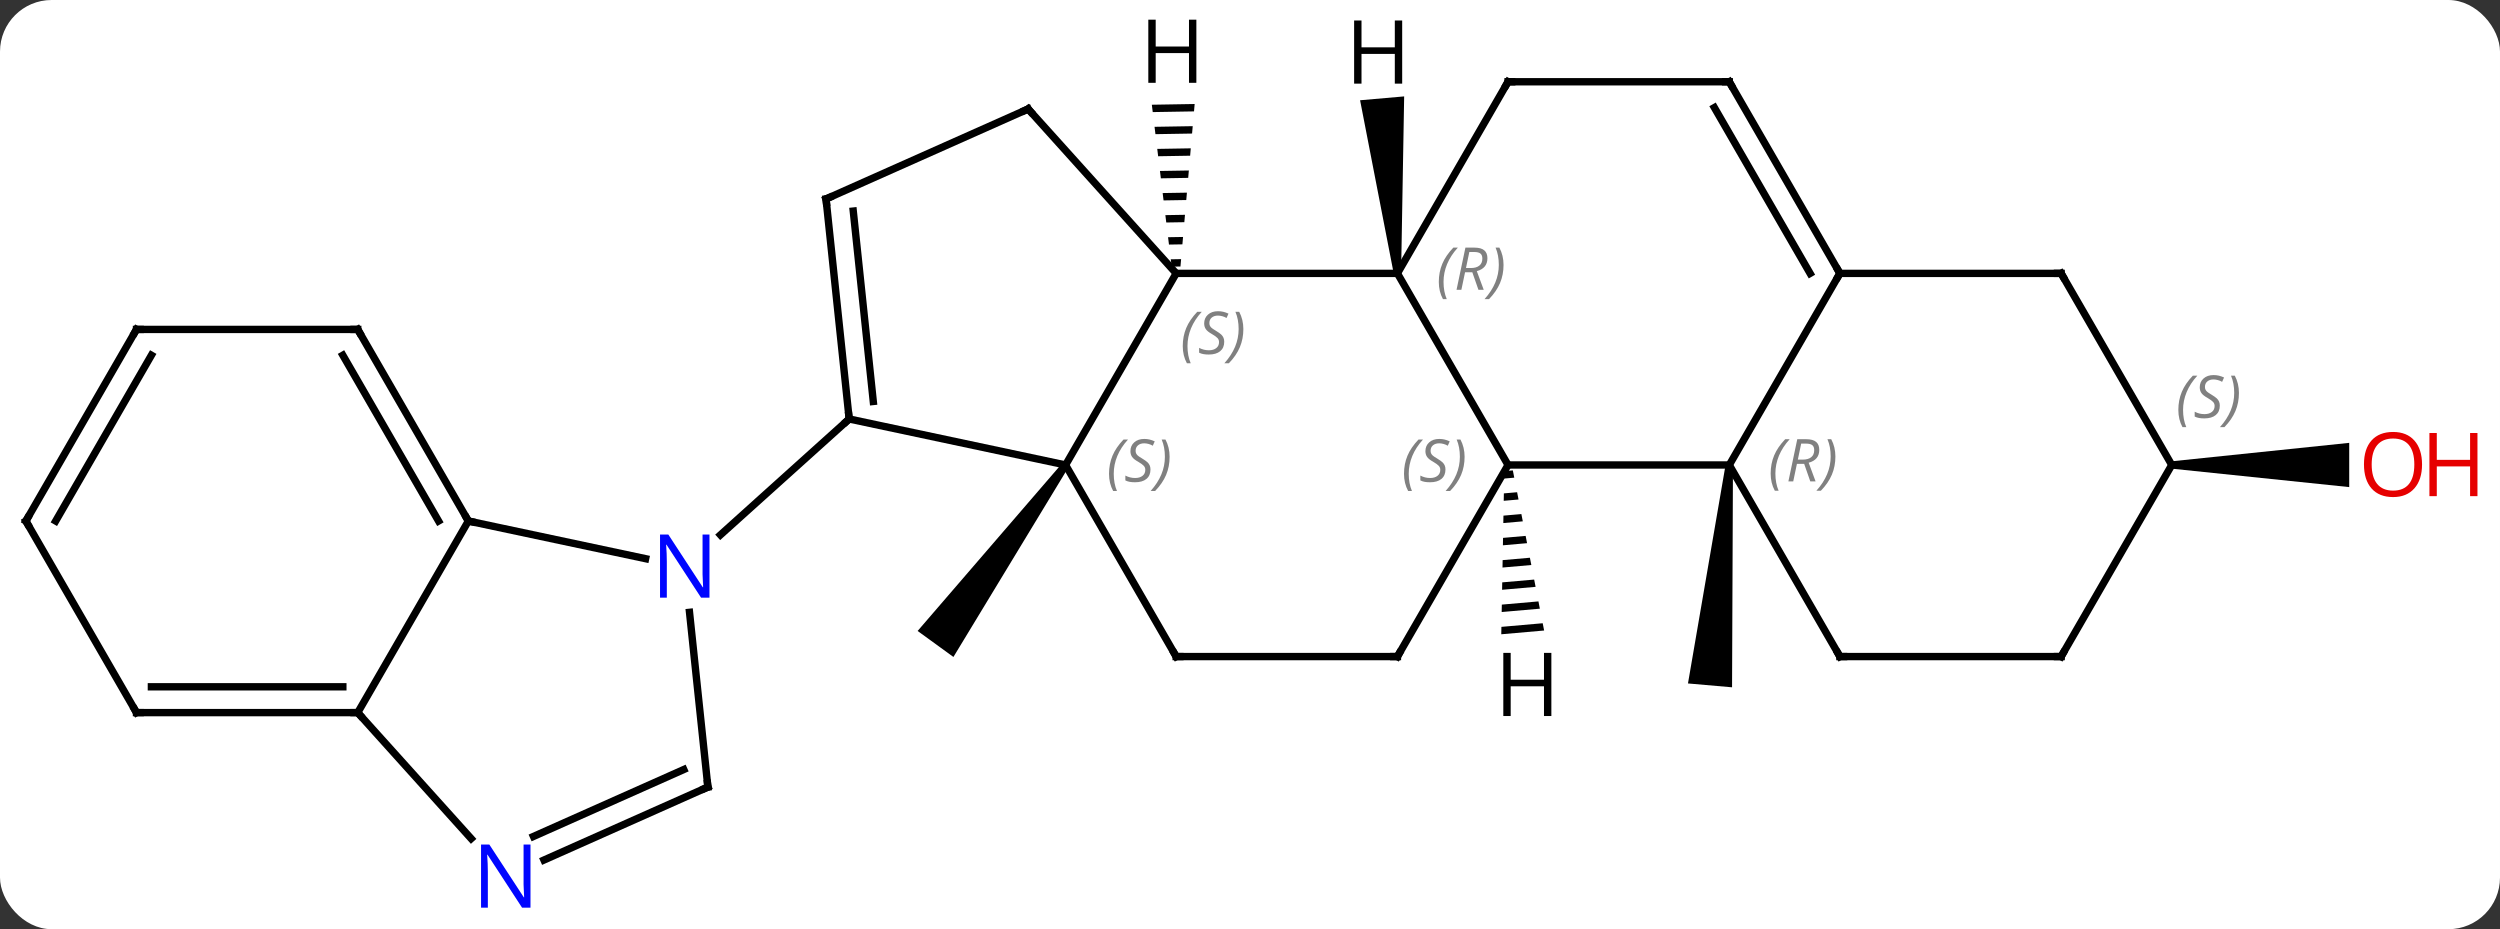 <svg width="339" viewBox="0 0 339 126" style="fill-opacity:1; color-rendering:auto; color-interpolation:auto; text-rendering:auto; stroke:black; stroke-linecap:square; stroke-miterlimit:10; shape-rendering:auto; stroke-opacity:1; fill:black; stroke-dasharray:none; font-weight:normal; stroke-width:1; font-family:'Open Sans'; font-style:normal; stroke-linejoin:miter; font-size:12; stroke-dashoffset:0; image-rendering:auto;" height="126" class="cas-substance-image" xmlns:xlink="http://www.w3.org/1999/xlink" xmlns="http://www.w3.org/2000/svg"><rect x="0" y="0" width="339" height="126" fill="#333333" stroke="none"/><svg class="cas-substance-single-component"><rect y="0" x="0" width="339" stroke="none" ry="7" rx="7" height="126" fill="white" class="cas-substance-group"/><svg y="0" x="0" width="339" viewBox="0 0 339 126" style="fill:black;" height="126" class="cas-substance-single-component-image"><svg><g><g transform="translate(164,63)" style="text-rendering:geometricPrecision; color-rendering:optimizeQuality; color-interpolation:linearRGB; stroke-linecap:butt; image-rendering:optimizeQuality;"><path style="stroke:none;" d="M-19.913 -0.243 L-19.105 0.345 L-34.716 26.084 L-39.57 22.558 Z"/><path style="stroke:none;" d="M69.993 0.007 L70.989 0.095 L70.867 30.198 L64.889 29.676 Z"/><path style="stroke:none;" d="M130.491 0.551 L130.491 -0.449 L154.554 -2.949 L154.554 3.051 Z"/><line y2="0.051" y1="-25.929" x2="-19.509" x1="-4.509" style="fill:none;"/><line y2="-25.929" y1="-25.929" x2="25.491" x1="-4.509" style="fill:none;"/><line y2="-48.225" y1="-25.929" x2="-24.582" x1="-4.509" style="fill:none;"/><line y2="-6.186" y1="0.051" x2="-48.852" x1="-19.509" style="fill:none;"/><line y2="26.031" y1="0.051" x2="-4.509" x1="-19.509" style="fill:none;"/><line y2="0.051" y1="-25.929" x2="40.491" x1="25.491" style="fill:none;"/><line y2="-51.912" y1="-25.929" x2="40.491" x1="25.491" style="fill:none;"/><line y2="-36.021" y1="-48.225" x2="-51.99" x1="-24.582" style="fill:none;"/><line y2="-36.021" y1="-6.186" x2="-51.99" x1="-48.852" style="fill:none;"/><line y2="-34.377" y1="-8.562" x2="-48.298" x1="-45.583" style="fill:none;"/><line y2="9.531" y1="-6.186" x2="-66.31" x1="-48.852" style="fill:none;"/><line y2="26.031" y1="26.031" x2="25.491" x1="-4.509" style="fill:none;"/><line y2="26.031" y1="0.051" x2="25.491" x1="40.491" style="fill:none;"/><line y2="0.051" y1="0.051" x2="70.491" x1="40.491" style="fill:none;"/><line y2="-51.912" y1="-51.912" x2="70.491" x1="40.491" style="fill:none;"/><line y2="-25.929" y1="0.051" x2="85.491" x1="70.491" style="fill:none;"/><line y2="26.031" y1="0.051" x2="85.491" x1="70.491" style="fill:none;"/><line y2="-25.929" y1="-51.912" x2="85.491" x1="70.491" style="fill:none;"/><line y2="-25.929" y1="-48.412" x2="81.45" x1="68.47" style="fill:none;"/><line y2="-25.929" y1="-25.929" x2="115.491" x1="85.491" style="fill:none;"/><line y2="26.031" y1="26.031" x2="115.491" x1="85.491" style="fill:none;"/><line y2="0.051" y1="-25.929" x2="130.491" x1="115.491" style="fill:none;"/><line y2="0.051" y1="26.031" x2="130.491" x1="115.491" style="fill:none;"/><line y2="7.65" y1="12.759" x2="-100.491" x1="-76.456" style="fill:none;"/><line y2="43.722" y1="20.032" x2="-68.01" x1="-70.502" style="fill:none;"/><line y2="33.63" y1="7.65" x2="-115.491" x1="-100.491" style="fill:none;"/><line y2="-18.33" y1="7.65" x2="-115.491" x1="-100.491" style="fill:none;"/><line y2="-14.83" y1="7.65" x2="-117.512" x1="-104.532" style="fill:none;"/><line y2="53.62" y1="43.722" x2="-90.239" x1="-68.01" style="fill:none;"/><line y2="50.423" y1="41.347" x2="-91.663" x1="-71.28" style="fill:none;"/><line y2="50.717" y1="33.63" x2="-100.108" x1="-115.491" style="fill:none;"/><line y2="33.63" y1="33.63" x2="-145.491" x1="-115.491" style="fill:none;"/><line y2="30.13" y1="30.13" x2="-143.47" x1="-117.512" style="fill:none;"/><line y2="-18.33" y1="-18.33" x2="-145.491" x1="-115.491" style="fill:none;"/><line y2="7.65" y1="33.63" x2="-160.491" x1="-145.491" style="fill:none;"/><line y2="7.65" y1="-18.33" x2="-160.491" x1="-145.491" style="fill:none;"/><line y2="7.65" y1="-14.83" x2="-156.45" x1="-143.47" style="fill:none;"/><path style="stroke:none;" d="M-2.005 -48.897 L-7.811 -48.799 L-7.811 -48.799 L-7.689 -47.801 L-7.689 -47.801 L-2.092 -47.895 L-2.092 -47.895 L-2.005 -48.897 ZM-2.267 -45.892 L-7.444 -45.805 L-7.444 -45.805 L-7.322 -44.807 L-7.322 -44.807 L-2.355 -44.891 L-2.355 -44.891 L-2.267 -45.892 ZM-2.53 -42.887 L-7.077 -42.81 L-7.077 -42.81 L-6.955 -41.812 L-6.955 -41.812 L-2.617 -41.886 L-2.617 -41.886 L-2.53 -42.887 ZM-2.792 -39.882 L-6.711 -39.816 L-6.711 -39.816 L-6.588 -38.818 L-6.588 -38.818 L-2.879 -38.881 L-2.879 -38.881 L-2.792 -39.882 ZM-3.054 -36.877 L-6.344 -36.822 L-6.344 -36.822 L-6.222 -35.824 L-6.222 -35.824 L-3.142 -35.876 L-3.142 -35.876 L-3.054 -36.877 ZM-3.317 -33.873 L-5.977 -33.828 L-5.977 -33.828 L-5.855 -32.83 L-5.855 -32.83 L-3.404 -32.871 L-3.404 -32.871 L-3.317 -33.873 ZM-3.579 -30.868 L-5.611 -30.834 L-5.611 -30.834 L-5.488 -29.835 L-5.488 -29.835 L-3.666 -29.866 L-3.666 -29.866 L-3.579 -30.868 ZM-3.841 -27.863 L-5.244 -27.839 L-5.244 -27.839 L-5.122 -26.841 L-5.122 -26.841 L-3.929 -26.861 L-3.929 -26.861 L-3.841 -27.863 Z"/><path style="stroke:none;" d="M25.989 -25.973 L24.993 -25.886 L20.427 -49.405 L26.404 -49.928 Z"/><path style="stroke:none;" d="M41.141 0.786 L39.978 0.887 L39.978 0.887 L39.96 1.893 L41.334 1.772 L41.141 0.786 ZM41.72 3.746 L39.923 3.904 L39.905 4.909 L39.905 4.909 L41.912 4.733 L41.912 4.733 L41.72 3.746 ZM42.298 6.707 L39.868 6.92 L39.868 6.92 L39.849 7.926 L39.849 7.926 L42.491 7.694 L42.491 7.694 L42.298 6.707 ZM42.877 9.668 L39.812 9.937 L39.812 9.937 L39.794 10.942 L39.794 10.942 L43.069 10.655 L43.069 10.655 L42.877 9.668 ZM43.455 12.629 L39.757 12.953 L39.739 13.958 L39.739 13.958 L43.648 13.616 L43.648 13.616 L43.455 12.629 ZM44.033 15.589 L39.702 15.969 L39.702 15.969 L39.684 16.975 L39.684 16.975 L44.226 16.576 L44.226 16.576 L44.033 15.589 ZM44.612 18.55 L39.647 18.985 L39.647 18.985 L39.628 19.991 L39.628 19.991 L44.805 19.537 L44.805 19.537 L44.612 18.55 ZM45.191 21.511 L39.591 22.002 L39.591 22.002 L39.573 23.007 L39.573 23.007 L45.383 22.498 L45.383 22.498 L45.191 21.511 Z"/></g><g transform="translate(164,63)" style="fill:rgb(230,0,0); text-rendering:geometricPrecision; color-rendering:optimizeQuality; image-rendering:optimizeQuality; font-family:'Open Sans'; stroke:rgb(230,0,0); color-interpolation:linearRGB;"><path style="stroke:none;" d="M164.429 -0.019 Q164.429 2.043 163.389 3.223 Q162.35 4.403 160.507 4.403 Q158.616 4.403 157.585 3.239 Q156.554 2.074 156.554 -0.035 Q156.554 -2.129 157.585 -3.277 Q158.616 -4.426 160.507 -4.426 Q162.366 -4.426 163.397 -3.254 Q164.429 -2.082 164.429 -0.019 ZM157.6 -0.019 Q157.6 1.715 158.343 2.621 Q159.085 3.528 160.507 3.528 Q161.929 3.528 162.655 2.629 Q163.382 1.731 163.382 -0.019 Q163.382 -1.754 162.655 -2.644 Q161.929 -3.535 160.507 -3.535 Q159.085 -3.535 158.343 -2.636 Q157.6 -1.738 157.6 -0.019 Z"/><path style="stroke:none;" d="M171.944 4.278 L170.944 4.278 L170.944 0.246 L166.429 0.246 L166.429 4.278 L165.429 4.278 L165.429 -4.285 L166.429 -4.285 L166.429 -0.644 L170.944 -0.644 L170.944 -4.285 L171.944 -4.285 L171.944 4.278 Z"/></g><g transform="translate(164,63)" style="font-size:8.4px; fill:gray; text-rendering:geometricPrecision; image-rendering:optimizeQuality; color-rendering:optimizeQuality; font-family:'Open Sans'; font-style:italic; stroke:gray; color-interpolation:linearRGB;"><path style="stroke:none;" d="M-3.618 -16.066 Q-3.618 -17.394 -3.149 -18.519 Q-2.68 -19.644 -1.649 -20.722 L-1.04 -20.722 Q-2.008 -19.659 -2.493 -18.488 Q-2.977 -17.316 -2.977 -16.081 Q-2.977 -14.753 -2.539 -13.738 L-3.055 -13.738 Q-3.618 -14.769 -3.618 -16.066 ZM2.005 -16.659 Q2.005 -15.831 1.458 -15.378 Q0.911 -14.925 -0.089 -14.925 Q-0.495 -14.925 -0.807 -14.98 Q-1.12 -15.034 -1.401 -15.175 L-1.401 -15.831 Q-0.776 -15.503 -0.073 -15.503 Q0.552 -15.503 0.927 -15.8 Q1.302 -16.097 1.302 -16.613 Q1.302 -16.925 1.099 -17.151 Q0.896 -17.378 0.333 -17.706 Q-0.261 -18.034 -0.487 -18.363 Q-0.714 -18.691 -0.714 -19.144 Q-0.714 -19.878 -0.198 -20.339 Q0.318 -20.8 1.161 -20.8 Q1.536 -20.8 1.872 -20.722 Q2.208 -20.644 2.583 -20.472 L2.317 -19.878 Q2.067 -20.034 1.747 -20.12 Q1.427 -20.206 1.161 -20.206 Q0.63 -20.206 0.31 -19.933 Q-0.011 -19.659 -0.011 -19.191 Q-0.011 -18.988 0.06 -18.839 Q0.13 -18.691 0.271 -18.558 Q0.411 -18.425 0.833 -18.175 Q1.396 -17.831 1.599 -17.636 Q1.802 -17.441 1.903 -17.206 Q2.005 -16.972 2.005 -16.659 ZM4.599 -18.378 Q4.599 -17.05 4.123 -15.917 Q3.646 -14.784 2.631 -13.738 L2.021 -13.738 Q3.959 -15.894 3.959 -18.378 Q3.959 -19.706 3.521 -20.722 L4.037 -20.722 Q4.599 -19.659 4.599 -18.378 Z"/><path style="stroke:none;" d="M-13.617 1.254 Q-13.617 -0.074 -13.149 -1.199 Q-12.68 -2.324 -11.649 -3.402 L-11.039 -3.402 Q-12.008 -2.34 -12.492 -1.168 Q-12.977 0.004 -12.977 1.238 Q-12.977 2.567 -12.539 3.582 L-13.055 3.582 Q-13.617 2.551 -13.617 1.254 ZM-7.995 0.66 Q-7.995 1.488 -8.542 1.942 Q-9.089 2.395 -10.089 2.395 Q-10.495 2.395 -10.807 2.34 Q-11.12 2.285 -11.401 2.145 L-11.401 1.488 Q-10.776 1.817 -10.073 1.817 Q-9.448 1.817 -9.073 1.52 Q-8.698 1.223 -8.698 0.707 Q-8.698 0.395 -8.901 0.168 Q-9.104 -0.058 -9.667 -0.387 Q-10.261 -0.715 -10.487 -1.043 Q-10.714 -1.371 -10.714 -1.824 Q-10.714 -2.558 -10.198 -3.019 Q-9.682 -3.48 -8.839 -3.48 Q-8.464 -3.48 -8.128 -3.402 Q-7.792 -3.324 -7.417 -3.152 L-7.683 -2.558 Q-7.933 -2.715 -8.253 -2.801 Q-8.573 -2.886 -8.839 -2.886 Q-9.37 -2.886 -9.69 -2.613 Q-10.011 -2.34 -10.011 -1.871 Q-10.011 -1.668 -9.94 -1.519 Q-9.87 -1.371 -9.729 -1.238 Q-9.589 -1.105 -9.167 -0.855 Q-8.604 -0.511 -8.401 -0.316 Q-8.198 -0.121 -8.097 0.114 Q-7.995 0.348 -7.995 0.66 ZM-5.401 -1.058 Q-5.401 0.27 -5.877 1.403 Q-6.354 2.535 -7.369 3.582 L-7.979 3.582 Q-6.041 1.426 -6.041 -1.058 Q-6.041 -2.386 -6.479 -3.402 L-5.963 -3.402 Q-5.401 -2.34 -5.401 -1.058 Z"/><path style="stroke:none;" d="M31.102 -24.765 Q31.102 -26.093 31.571 -27.218 Q32.04 -28.343 33.071 -29.421 L33.681 -29.421 Q32.712 -28.359 32.227 -27.187 Q31.743 -26.015 31.743 -24.781 Q31.743 -23.453 32.181 -22.437 L31.665 -22.437 Q31.102 -23.468 31.102 -24.765 ZM34.662 -26.078 L34.162 -23.703 L33.506 -23.703 L34.709 -29.421 L35.959 -29.421 Q37.694 -29.421 37.694 -27.984 Q37.694 -26.625 36.256 -26.234 L37.194 -23.703 L36.475 -23.703 L35.647 -26.078 L34.662 -26.078 ZM35.24 -28.828 Q34.85 -26.906 34.787 -26.656 L35.444 -26.656 Q36.194 -26.656 36.6 -26.984 Q37.006 -27.312 37.006 -27.937 Q37.006 -28.406 36.748 -28.617 Q36.49 -28.828 35.897 -28.828 L35.24 -28.828 ZM39.88 -27.078 Q39.88 -25.75 39.403 -24.617 Q38.926 -23.484 37.911 -22.437 L37.301 -22.437 Q39.239 -24.593 39.239 -27.078 Q39.239 -28.406 38.801 -29.421 L39.317 -29.421 Q39.88 -28.359 39.88 -27.078 Z"/></g><g transform="translate(164,63)" style="stroke-linecap:butt; font-size:8.4px; text-rendering:geometricPrecision; image-rendering:optimizeQuality; color-rendering:optimizeQuality; font-family:'Open Sans'; font-style:italic; color-interpolation:linearRGB; stroke-miterlimit:5;"><path style="fill:none;" d="M-24.247 -47.853 L-24.582 -48.225 L-25.039 -48.022"/><path style="fill:none;" d="M-48.904 -6.683 L-48.852 -6.186 L-49.224 -5.851"/><path style="fill:none;" d="M-4.759 25.598 L-4.509 26.031 L-4.009 26.031"/><path style="fill:gray; stroke:none;" d="M26.383 1.254 Q26.383 -0.074 26.851 -1.199 Q27.32 -2.324 28.351 -3.402 L28.961 -3.402 Q27.992 -2.34 27.508 -1.168 Q27.023 0.004 27.023 1.238 Q27.023 2.567 27.461 3.582 L26.945 3.582 Q26.383 2.551 26.383 1.254 ZM32.005 0.66 Q32.005 1.488 31.458 1.942 Q30.911 2.395 29.911 2.395 Q29.505 2.395 29.192 2.34 Q28.88 2.285 28.599 2.145 L28.599 1.488 Q29.224 1.817 29.927 1.817 Q30.552 1.817 30.927 1.52 Q31.302 1.223 31.302 0.707 Q31.302 0.395 31.099 0.168 Q30.896 -0.058 30.333 -0.387 Q29.739 -0.715 29.513 -1.043 Q29.286 -1.371 29.286 -1.824 Q29.286 -2.558 29.802 -3.019 Q30.317 -3.48 31.161 -3.48 Q31.536 -3.48 31.872 -3.402 Q32.208 -3.324 32.583 -3.152 L32.318 -2.558 Q32.068 -2.715 31.747 -2.801 Q31.427 -2.886 31.161 -2.886 Q30.63 -2.886 30.31 -2.613 Q29.989 -2.34 29.989 -1.871 Q29.989 -1.668 30.06 -1.519 Q30.13 -1.371 30.271 -1.238 Q30.411 -1.105 30.833 -0.855 Q31.396 -0.511 31.599 -0.316 Q31.802 -0.121 31.904 0.114 Q32.005 0.348 32.005 0.66 ZM34.599 -1.058 Q34.599 0.27 34.123 1.403 Q33.646 2.535 32.631 3.582 L32.021 3.582 Q33.959 1.426 33.959 -1.058 Q33.959 -2.386 33.521 -3.402 L34.037 -3.402 Q34.599 -2.34 34.599 -1.058 Z"/><path style="fill:none;" d="M40.241 -51.479 L40.491 -51.912 L40.991 -51.912"/><path style="fill:none;" d="M-51.533 -36.224 L-51.99 -36.021 L-51.938 -35.524"/><path style="fill:none;" d="M24.991 26.031 L25.491 26.031 L25.741 25.598"/><path style="fill:gray; stroke:none;" d="M76.102 1.215 Q76.102 -0.113 76.571 -1.238 Q77.04 -2.363 78.071 -3.441 L78.68 -3.441 Q77.712 -2.379 77.227 -1.207 Q76.743 -0.035 76.743 1.199 Q76.743 2.528 77.18 3.543 L76.665 3.543 Q76.102 2.512 76.102 1.215 ZM79.662 -0.097 L79.162 2.278 L78.506 2.278 L79.709 -3.441 L80.959 -3.441 Q82.694 -3.441 82.694 -2.004 Q82.694 -0.644 81.256 -0.254 L82.194 2.278 L81.475 2.278 L80.647 -0.097 L79.662 -0.097 ZM80.24 -2.847 Q79.85 -0.926 79.787 -0.676 L80.444 -0.676 Q81.194 -0.676 81.6 -1.004 Q82.006 -1.332 82.006 -1.957 Q82.006 -2.426 81.748 -2.636 Q81.49 -2.847 80.897 -2.847 L80.24 -2.847 ZM84.88 -1.097 Q84.88 0.231 84.403 1.363 Q83.927 2.496 82.911 3.543 L82.302 3.543 Q84.239 1.387 84.239 -1.097 Q84.239 -2.426 83.802 -3.441 L84.317 -3.441 Q84.88 -2.379 84.88 -1.097 Z"/><path style="fill:none;" d="M69.991 -51.912 L70.491 -51.912 L70.741 -51.479"/><path style="fill:none;" d="M85.241 -26.362 L85.491 -25.929 L85.241 -25.496"/><path style="fill:none;" d="M85.241 25.598 L85.491 26.031 L85.991 26.031"/><path style="fill:none;" d="M114.991 -25.929 L115.491 -25.929 L115.741 -25.496"/><path style="fill:none;" d="M114.991 26.031 L115.491 26.031 L115.741 25.598"/><path style="fill:gray; stroke:none;" d="M131.383 -7.406 Q131.383 -8.734 131.851 -9.859 Q132.32 -10.984 133.351 -12.062 L133.961 -12.062 Q132.992 -11 132.508 -9.828 Q132.023 -8.656 132.023 -7.422 Q132.023 -6.094 132.461 -5.078 L131.945 -5.078 Q131.383 -6.109 131.383 -7.406 ZM137.005 -8 Q137.005 -7.172 136.458 -6.719 Q135.911 -6.265 134.911 -6.265 Q134.505 -6.265 134.193 -6.32 Q133.88 -6.375 133.599 -6.515 L133.599 -7.172 Q134.224 -6.844 134.927 -6.844 Q135.552 -6.844 135.927 -7.14 Q136.302 -7.437 136.302 -7.953 Q136.302 -8.265 136.099 -8.492 Q135.896 -8.719 135.333 -9.047 Q134.739 -9.375 134.513 -9.703 Q134.286 -10.031 134.286 -10.484 Q134.286 -11.219 134.802 -11.68 Q135.318 -12.14 136.161 -12.14 Q136.536 -12.14 136.872 -12.062 Q137.208 -11.984 137.583 -11.812 L137.318 -11.219 Q137.068 -11.375 136.747 -11.461 Q136.427 -11.547 136.161 -11.547 Q135.63 -11.547 135.31 -11.273 Q134.989 -11 134.989 -10.531 Q134.989 -10.328 135.06 -10.18 Q135.13 -10.031 135.271 -9.898 Q135.411 -9.765 135.833 -9.515 Q136.396 -9.172 136.599 -8.976 Q136.802 -8.781 136.904 -8.547 Q137.005 -8.312 137.005 -8 ZM139.6 -9.719 Q139.6 -8.39 139.123 -7.258 Q138.647 -6.125 137.631 -5.078 L137.022 -5.078 Q138.959 -7.234 138.959 -9.719 Q138.959 -11.047 138.522 -12.062 L139.037 -12.062 Q139.6 -11 139.6 -9.719 Z"/></g><g transform="translate(164,63)" style="stroke-linecap:butt; fill:rgb(0,5,255); text-rendering:geometricPrecision; color-rendering:optimizeQuality; image-rendering:optimizeQuality; font-family:'Open Sans'; stroke:rgb(0,5,255); color-interpolation:linearRGB; stroke-miterlimit:5;"><path style="stroke:none;" d="M-67.796 18.043 L-68.937 18.043 L-73.625 10.856 L-73.671 10.856 Q-73.578 12.121 -73.578 13.168 L-73.578 18.043 L-74.5 18.043 L-74.5 9.481 L-73.375 9.481 L-68.703 16.637 L-68.656 16.637 Q-68.656 16.481 -68.703 15.621 Q-68.75 14.762 -68.734 14.387 L-68.734 9.481 L-67.796 9.481 L-67.796 18.043 Z"/><path style="fill:none; stroke:black;" d="M-100.741 7.217 L-100.491 7.65 L-100.002 7.754"/><path style="fill:none; stroke:black;" d="M-68.062 43.225 L-68.01 43.722 L-68.467 43.925"/><path style="fill:none; stroke:black;" d="M-115.991 33.63 L-115.491 33.63 L-115.156 34.002"/><path style="fill:none; stroke:black;" d="M-115.241 -17.897 L-115.491 -18.33 L-115.991 -18.33"/><path style="stroke:none;" d="M-92.066 60.082 L-93.207 60.082 L-97.895 52.895 L-97.941 52.895 Q-97.848 54.16 -97.848 55.207 L-97.848 60.082 L-98.77 60.082 L-98.77 51.52 L-97.645 51.52 L-92.973 58.676 L-92.926 58.676 Q-92.926 58.52 -92.973 57.66 Q-93.02 56.801 -93.004 56.426 L-93.004 51.52 L-92.066 51.52 L-92.066 60.082 Z"/><path style="fill:none; stroke:black;" d="M-144.991 33.63 L-145.491 33.63 L-145.741 33.197"/><path style="fill:none; stroke:black;" d="M-144.991 -18.33 L-145.491 -18.33 L-145.741 -17.897"/><path style="fill:none; stroke:black;" d="M-160.241 8.083 L-160.491 7.65 L-160.241 7.217"/><path style="fill:black; stroke:none;" d="M-1.773 -51.77 L-2.773 -51.77 L-2.773 -55.801 L-7.289 -55.801 L-7.289 -51.77 L-8.289 -51.77 L-8.289 -60.332 L-7.289 -60.332 L-7.289 -56.692 L-2.773 -56.692 L-2.773 -60.332 L-1.773 -60.332 L-1.773 -51.77 Z"/><path style="fill:black; stroke:none;" d="M26.136 -51.659 L25.136 -51.659 L25.136 -55.69 L20.62 -55.69 L20.62 -51.659 L19.62 -51.659 L19.62 -60.221 L20.62 -60.221 L20.62 -56.581 L25.136 -56.581 L25.136 -60.221 L26.136 -60.221 L26.136 -51.659 Z"/><path style="fill:black; stroke:none;" d="M46.365 34.093 L45.365 34.093 L45.365 30.062 L40.849 30.062 L40.849 34.093 L39.849 34.093 L39.849 25.531 L40.849 25.531 L40.849 29.171 L45.365 29.171 L45.365 25.531 L46.365 25.531 L46.365 34.093 Z"/></g></g></svg></svg></svg></svg>